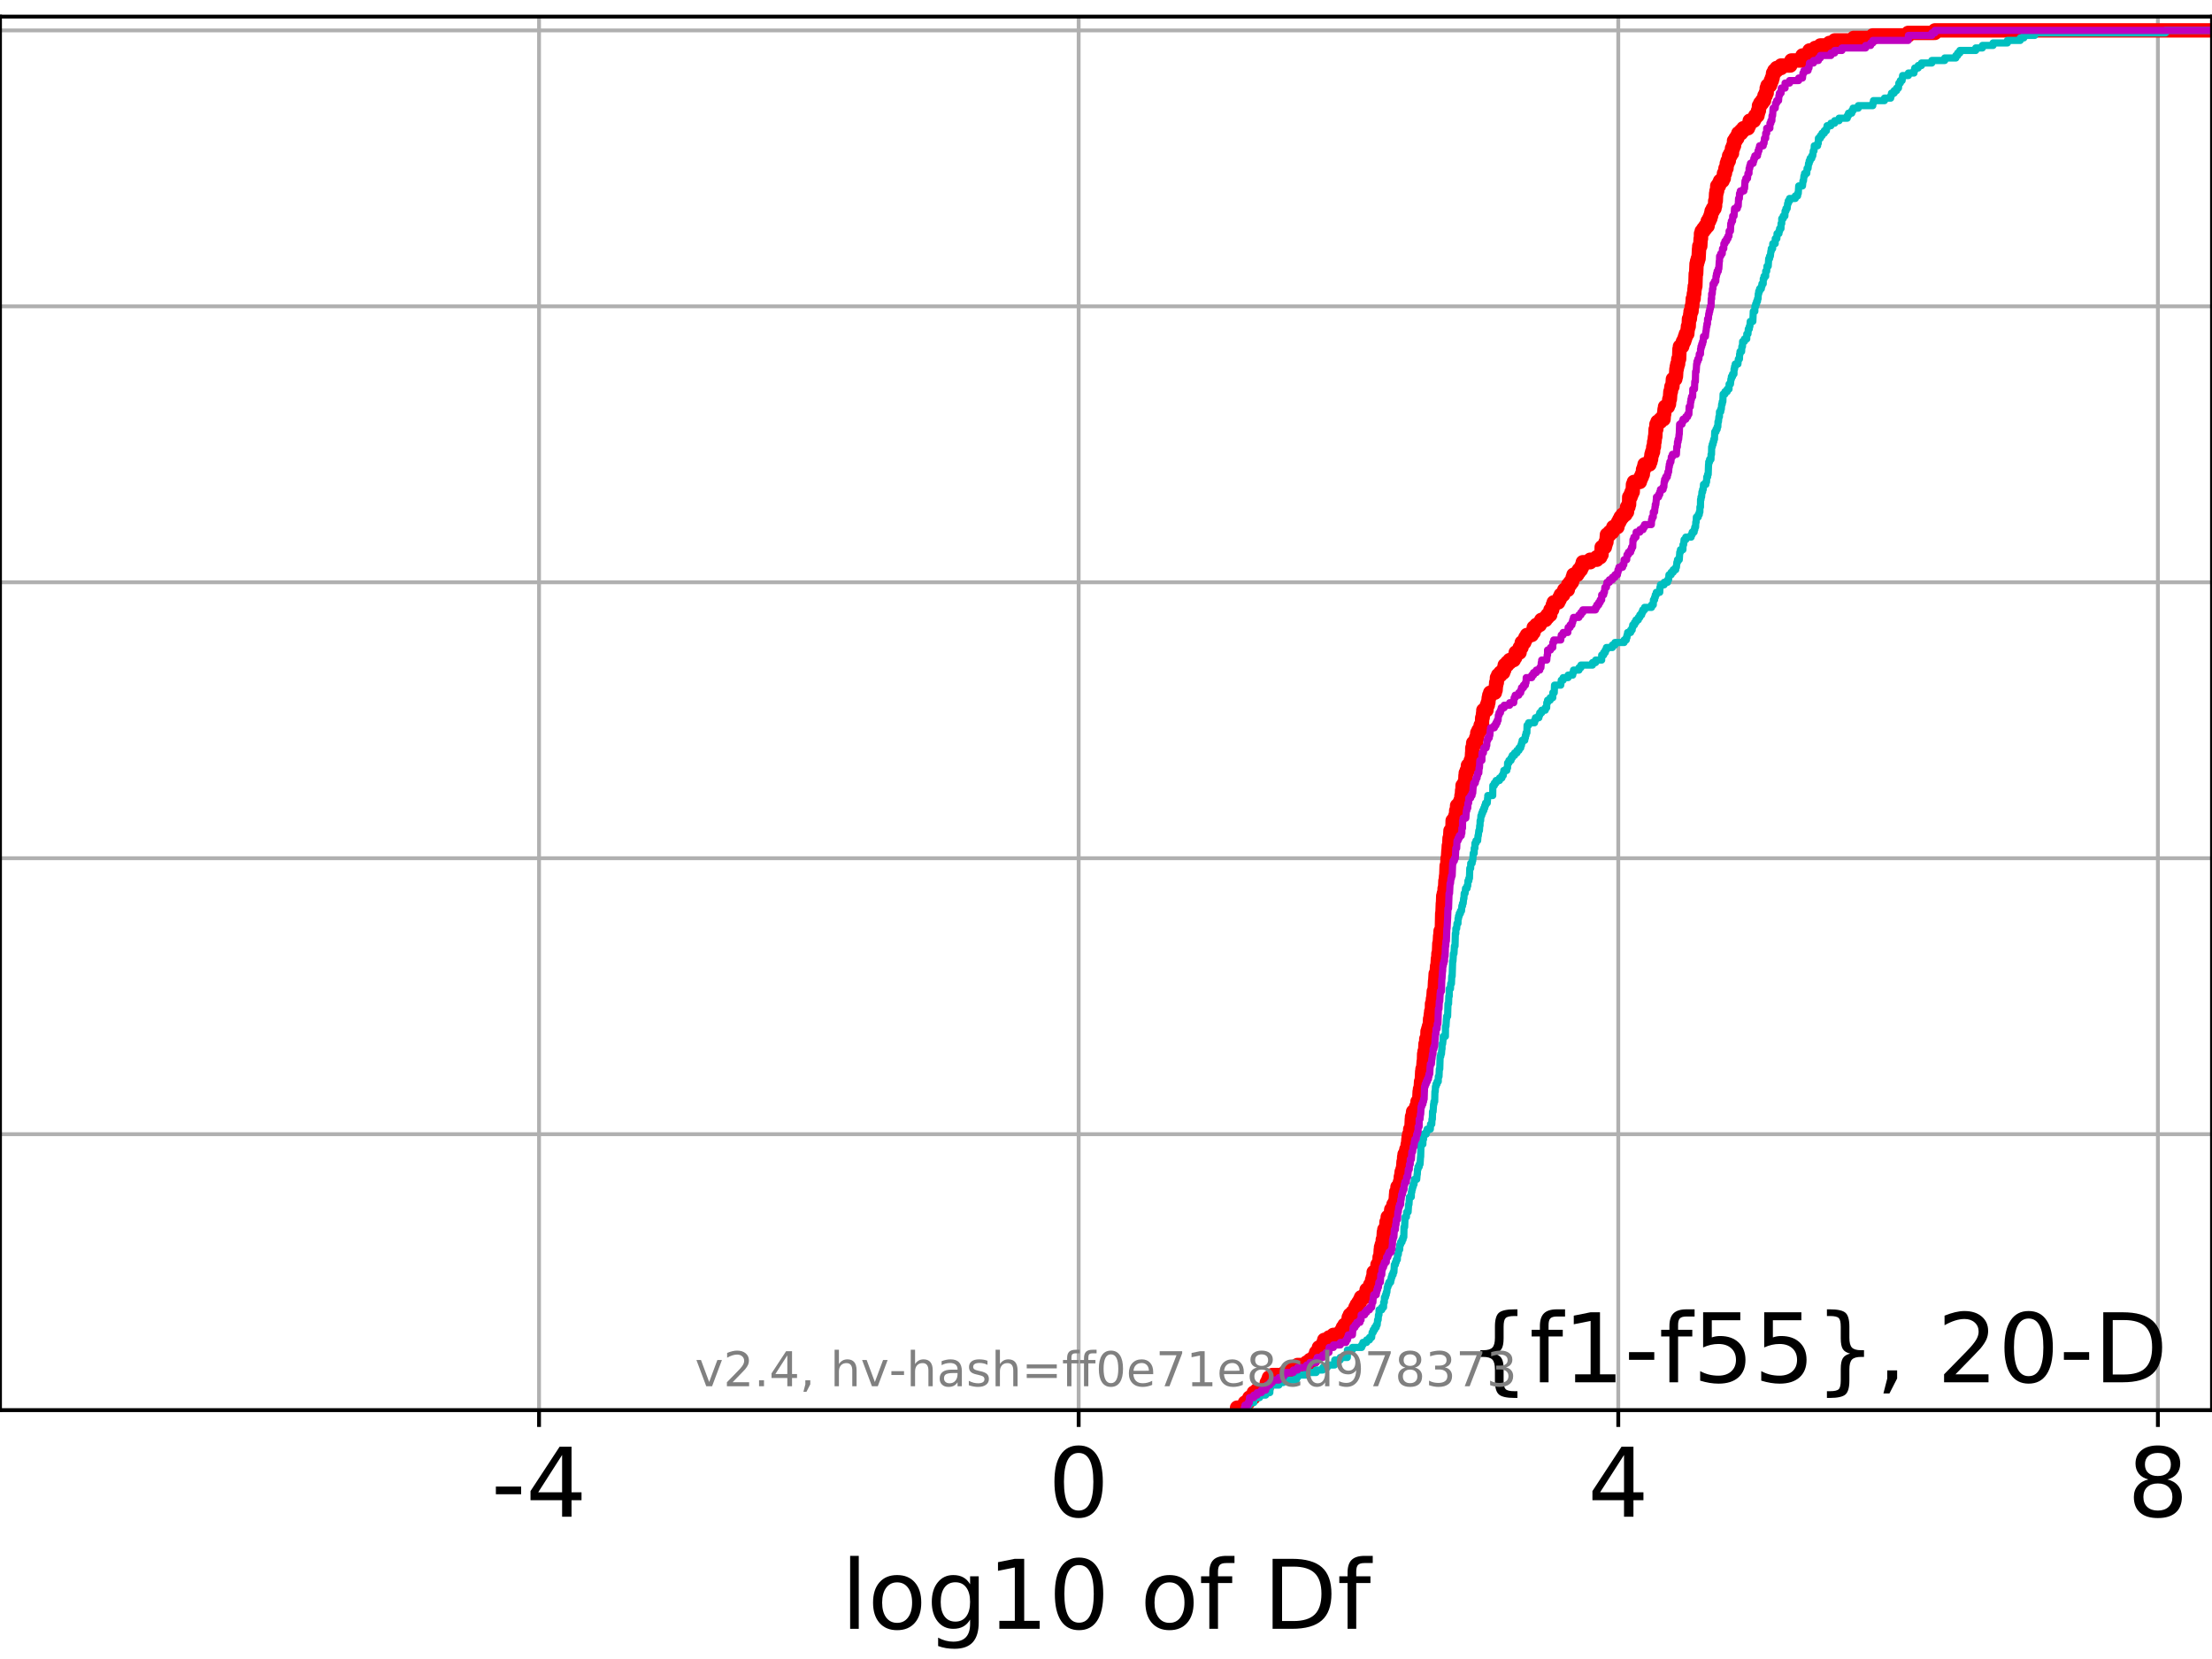 <?xml version="1.0" encoding="utf-8" standalone="no"?>
<!DOCTYPE svg PUBLIC "-//W3C//DTD SVG 1.1//EN"
  "http://www.w3.org/Graphics/SVG/1.1/DTD/svg11.dtd">
<!-- Created with matplotlib (https://matplotlib.org/) -->
<svg height="345.6pt" version="1.1" viewBox="0 0 460.8 345.6" width="460.8pt" xmlns="http://www.w3.org/2000/svg" xmlns:xlink="http://www.w3.org/1999/xlink">
 <defs>
  <style type="text/css">
*{stroke-linecap:butt;stroke-linejoin:round;}
  </style>
 </defs>
 <g id="figure_1">
  <g id="patch_1">
   <path d="M 0 345.6 
L 460.8 345.6 
L 460.8 0 
L 0 0 
z
" style="fill:#ffffff;"/>
  </g>
  <g id="axes_1">
   <g id="patch_2">
    <path d="M 0 293.76 
L 460.8 293.76 
L 460.8 3.456 
L 0 3.456 
z
" style="fill:#ffffff;"/>
   </g>
   <g id="matplotlib.axis_1">
    <g id="xtick_1">
     <g id="line2d_1">
      <path clip-path="url(#p292b2be3ea)" d="M 112.291 293.76 
L 112.291 3.456 
" style="fill:none;stroke:#b0b0b0;stroke-linecap:square;stroke-width:0.8;"/>
     </g>
     <g id="line2d_2">
      <defs>
       <path d="M 0 0 
L 0 3.5 
" id="mb911f62752" style="stroke:#000000;stroke-width:0.8;"/>
      </defs>
      <g>
       <use style="stroke:#000000;stroke-width:0.8;" x="112.291" xlink:href="#mb911f62752" y="293.76"/>
      </g>
     </g>
     <g id="text_1">
      <!-- -4 -->
      <defs>
       <path d="M 4.891 31.391 
L 31.203 31.391 
L 31.203 23.391 
L 4.891 23.391 
z
" id="DejaVuSans-45"/>
       <path d="M 37.797 64.312 
L 12.891 25.391 
L 37.797 25.391 
z
M 35.203 72.906 
L 47.609 72.906 
L 47.609 25.391 
L 58.016 25.391 
L 58.016 17.188 
L 47.609 17.188 
L 47.609 0 
L 37.797 0 
L 37.797 17.188 
L 4.891 17.188 
L 4.891 26.703 
z
" id="DejaVuSans-52"/>
      </defs>
      <g transform="translate(102.321 315.957)scale(0.2 -0.2)">
       <use xlink:href="#DejaVuSans-45"/>
       <use x="36.084" xlink:href="#DejaVuSans-52"/>
      </g>
     </g>
    </g>
    <g id="xtick_2">
     <g id="line2d_3">
      <path clip-path="url(#p292b2be3ea)" d="M 224.704 293.76 
L 224.704 3.456 
" style="fill:none;stroke:#b0b0b0;stroke-linecap:square;stroke-width:0.8;"/>
     </g>
     <g id="line2d_4">
      <g>
       <use style="stroke:#000000;stroke-width:0.8;" x="224.704" xlink:href="#mb911f62752" y="293.76"/>
      </g>
     </g>
     <g id="text_2">
      <!-- 0 -->
      <defs>
       <path d="M 31.781 66.406 
Q 24.172 66.406 20.328 58.906 
Q 16.5 51.422 16.5 36.375 
Q 16.5 21.391 20.328 13.891 
Q 24.172 6.391 31.781 6.391 
Q 39.453 6.391 43.281 13.891 
Q 47.125 21.391 47.125 36.375 
Q 47.125 51.422 43.281 58.906 
Q 39.453 66.406 31.781 66.406 
z
M 31.781 74.219 
Q 44.047 74.219 50.516 64.516 
Q 56.984 54.828 56.984 36.375 
Q 56.984 17.969 50.516 8.266 
Q 44.047 -1.422 31.781 -1.422 
Q 19.531 -1.422 13.062 8.266 
Q 6.594 17.969 6.594 36.375 
Q 6.594 54.828 13.062 64.516 
Q 19.531 74.219 31.781 74.219 
z
" id="DejaVuSans-48"/>
      </defs>
      <g transform="translate(218.341 315.957)scale(0.2 -0.2)">
       <use xlink:href="#DejaVuSans-48"/>
      </g>
     </g>
    </g>
    <g id="xtick_3">
     <g id="line2d_5">
      <path clip-path="url(#p292b2be3ea)" d="M 337.116 293.76 
L 337.116 3.456 
" style="fill:none;stroke:#b0b0b0;stroke-linecap:square;stroke-width:0.8;"/>
     </g>
     <g id="line2d_6">
      <g>
       <use style="stroke:#000000;stroke-width:0.8;" x="337.116" xlink:href="#mb911f62752" y="293.76"/>
      </g>
     </g>
     <g id="text_3">
      <!-- 4 -->
      <g transform="translate(330.754 315.957)scale(0.2 -0.2)">
       <use xlink:href="#DejaVuSans-52"/>
      </g>
     </g>
    </g>
    <g id="xtick_4">
     <g id="line2d_7">
      <path clip-path="url(#p292b2be3ea)" d="M 449.528 293.76 
L 449.528 3.456 
" style="fill:none;stroke:#b0b0b0;stroke-linecap:square;stroke-width:0.8;"/>
     </g>
     <g id="line2d_8">
      <g>
       <use style="stroke:#000000;stroke-width:0.8;" x="449.528" xlink:href="#mb911f62752" y="293.76"/>
      </g>
     </g>
     <g id="text_4">
      <!-- 8 -->
      <defs>
       <path d="M 31.781 34.625 
Q 24.75 34.625 20.719 30.859 
Q 16.703 27.094 16.703 20.516 
Q 16.703 13.922 20.719 10.156 
Q 24.75 6.391 31.781 6.391 
Q 38.812 6.391 42.859 10.172 
Q 46.922 13.969 46.922 20.516 
Q 46.922 27.094 42.891 30.859 
Q 38.875 34.625 31.781 34.625 
z
M 21.922 38.812 
Q 15.578 40.375 12.031 44.719 
Q 8.5 49.078 8.5 55.328 
Q 8.5 64.062 14.719 69.141 
Q 20.953 74.219 31.781 74.219 
Q 42.672 74.219 48.875 69.141 
Q 55.078 64.062 55.078 55.328 
Q 55.078 49.078 51.531 44.719 
Q 48 40.375 41.703 38.812 
Q 48.828 37.156 52.797 32.312 
Q 56.781 27.484 56.781 20.516 
Q 56.781 9.906 50.312 4.234 
Q 43.844 -1.422 31.781 -1.422 
Q 19.734 -1.422 13.25 4.234 
Q 6.781 9.906 6.781 20.516 
Q 6.781 27.484 10.781 32.312 
Q 14.797 37.156 21.922 38.812 
z
M 18.312 54.391 
Q 18.312 48.734 21.844 45.562 
Q 25.391 42.391 31.781 42.391 
Q 38.141 42.391 41.719 45.562 
Q 45.312 48.734 45.312 54.391 
Q 45.312 60.062 41.719 63.234 
Q 38.141 66.406 31.781 66.406 
Q 25.391 66.406 21.844 63.234 
Q 18.312 60.062 18.312 54.391 
z
" id="DejaVuSans-56"/>
      </defs>
      <g transform="translate(443.166 315.957)scale(0.2 -0.2)">
       <use xlink:href="#DejaVuSans-56"/>
      </g>
     </g>
    </g>
    <g id="text_5">
     <!-- log10 of Df -->
     <defs>
      <path d="M 9.422 75.984 
L 18.406 75.984 
L 18.406 0 
L 9.422 0 
z
" id="DejaVuSans-108"/>
      <path d="M 30.609 48.391 
Q 23.391 48.391 19.188 42.75 
Q 14.984 37.109 14.984 27.297 
Q 14.984 17.484 19.156 11.844 
Q 23.344 6.203 30.609 6.203 
Q 37.797 6.203 41.984 11.859 
Q 46.188 17.531 46.188 27.297 
Q 46.188 37.016 41.984 42.703 
Q 37.797 48.391 30.609 48.391 
z
M 30.609 56 
Q 42.328 56 49.016 48.375 
Q 55.719 40.766 55.719 27.297 
Q 55.719 13.875 49.016 6.219 
Q 42.328 -1.422 30.609 -1.422 
Q 18.844 -1.422 12.172 6.219 
Q 5.516 13.875 5.516 27.297 
Q 5.516 40.766 12.172 48.375 
Q 18.844 56 30.609 56 
z
" id="DejaVuSans-111"/>
      <path d="M 45.406 27.984 
Q 45.406 37.75 41.375 43.109 
Q 37.359 48.484 30.078 48.484 
Q 22.859 48.484 18.828 43.109 
Q 14.797 37.75 14.797 27.984 
Q 14.797 18.266 18.828 12.891 
Q 22.859 7.516 30.078 7.516 
Q 37.359 7.516 41.375 12.891 
Q 45.406 18.266 45.406 27.984 
z
M 54.391 6.781 
Q 54.391 -7.172 48.188 -13.984 
Q 42 -20.797 29.203 -20.797 
Q 24.469 -20.797 20.266 -20.094 
Q 16.062 -19.391 12.109 -17.922 
L 12.109 -9.188 
Q 16.062 -11.328 19.922 -12.344 
Q 23.781 -13.375 27.781 -13.375 
Q 36.625 -13.375 41.016 -8.766 
Q 45.406 -4.156 45.406 5.172 
L 45.406 9.625 
Q 42.625 4.781 38.281 2.391 
Q 33.938 0 27.875 0 
Q 17.828 0 11.672 7.656 
Q 5.516 15.328 5.516 27.984 
Q 5.516 40.672 11.672 48.328 
Q 17.828 56 27.875 56 
Q 33.938 56 38.281 53.609 
Q 42.625 51.219 45.406 46.391 
L 45.406 54.688 
L 54.391 54.688 
z
" id="DejaVuSans-103"/>
      <path d="M 12.406 8.297 
L 28.516 8.297 
L 28.516 63.922 
L 10.984 60.406 
L 10.984 69.391 
L 28.422 72.906 
L 38.281 72.906 
L 38.281 8.297 
L 54.391 8.297 
L 54.391 0 
L 12.406 0 
z
" id="DejaVuSans-49"/>
      <path id="DejaVuSans-32"/>
      <path d="M 37.109 75.984 
L 37.109 68.5 
L 28.516 68.5 
Q 23.688 68.5 21.797 66.547 
Q 19.922 64.594 19.922 59.516 
L 19.922 54.688 
L 34.719 54.688 
L 34.719 47.703 
L 19.922 47.703 
L 19.922 0 
L 10.891 0 
L 10.891 47.703 
L 2.297 47.703 
L 2.297 54.688 
L 10.891 54.688 
L 10.891 58.5 
Q 10.891 67.625 15.141 71.797 
Q 19.391 75.984 28.609 75.984 
z
" id="DejaVuSans-102"/>
      <path d="M 19.672 64.797 
L 19.672 8.109 
L 31.594 8.109 
Q 46.688 8.109 53.688 14.938 
Q 60.688 21.781 60.688 36.531 
Q 60.688 51.172 53.688 57.984 
Q 46.688 64.797 31.594 64.797 
z
M 9.812 72.906 
L 30.078 72.906 
Q 51.266 72.906 61.172 64.094 
Q 71.094 55.281 71.094 36.531 
Q 71.094 17.672 61.125 8.828 
Q 51.172 0 30.078 0 
L 9.812 0 
z
" id="DejaVuSans-68"/>
     </defs>
     <g transform="translate(175.214 339.313)scale(0.2 -0.2)">
      <use xlink:href="#DejaVuSans-108"/>
      <use x="27.783" xlink:href="#DejaVuSans-111"/>
      <use x="88.965" xlink:href="#DejaVuSans-103"/>
      <use x="152.441" xlink:href="#DejaVuSans-49"/>
      <use x="216.064" xlink:href="#DejaVuSans-48"/>
      <use x="279.688" xlink:href="#DejaVuSans-32"/>
      <use x="311.475" xlink:href="#DejaVuSans-111"/>
      <use x="372.656" xlink:href="#DejaVuSans-102"/>
      <use x="407.861" xlink:href="#DejaVuSans-32"/>
      <use x="439.648" xlink:href="#DejaVuSans-68"/>
      <use x="516.65" xlink:href="#DejaVuSans-102"/>
     </g>
    </g>
   </g>
   <g id="matplotlib.axis_2">
    <g id="ytick_1">
     <g id="line2d_9">
      <path clip-path="url(#p292b2be3ea)" d="M 0 293.76 
L 460.8 293.76 
" style="fill:none;stroke:#b0b0b0;stroke-linecap:square;stroke-width:0.8;"/>
     </g>
     <g id="line2d_10">
      <defs>
       <path d="M 0 0 
L -3.5 0 
" id="m2f5f61fc09" style="stroke:#000000;stroke-width:0.8;"/>
      </defs>
      <g>
       <use style="stroke:#000000;stroke-width:0.8;" x="0" xlink:href="#m2f5f61fc09" y="293.76"/>
      </g>
     </g>
    </g>
    <g id="ytick_2">
     <g id="line2d_11">
      <path clip-path="url(#p292b2be3ea)" d="M 0 236.274 
L 460.8 236.274 
" style="fill:none;stroke:#b0b0b0;stroke-linecap:square;stroke-width:0.8;"/>
     </g>
     <g id="line2d_12">
      <g>
       <use style="stroke:#000000;stroke-width:0.8;" x="0" xlink:href="#m2f5f61fc09" y="236.274"/>
      </g>
     </g>
    </g>
    <g id="ytick_3">
     <g id="line2d_13">
      <path clip-path="url(#p292b2be3ea)" d="M 0 178.788 
L 460.8 178.788 
" style="fill:none;stroke:#b0b0b0;stroke-linecap:square;stroke-width:0.8;"/>
     </g>
     <g id="line2d_14">
      <g>
       <use style="stroke:#000000;stroke-width:0.8;" x="0" xlink:href="#m2f5f61fc09" y="178.788"/>
      </g>
     </g>
    </g>
    <g id="ytick_4">
     <g id="line2d_15">
      <path clip-path="url(#p292b2be3ea)" d="M 0 121.302 
L 460.8 121.302 
" style="fill:none;stroke:#b0b0b0;stroke-linecap:square;stroke-width:0.8;"/>
     </g>
     <g id="line2d_16">
      <g>
       <use style="stroke:#000000;stroke-width:0.8;" x="0" xlink:href="#m2f5f61fc09" y="121.302"/>
      </g>
     </g>
    </g>
    <g id="ytick_5">
     <g id="line2d_17">
      <path clip-path="url(#p292b2be3ea)" d="M 0 63.816 
L 460.8 63.816 
" style="fill:none;stroke:#b0b0b0;stroke-linecap:square;stroke-width:0.8;"/>
     </g>
     <g id="line2d_18">
      <g>
       <use style="stroke:#000000;stroke-width:0.8;" x="0" xlink:href="#m2f5f61fc09" y="63.816"/>
      </g>
     </g>
    </g>
    <g id="ytick_6">
     <g id="line2d_19">
      <path clip-path="url(#p292b2be3ea)" d="M 0 6.33 
L 460.8 6.33 
" style="fill:none;stroke:#b0b0b0;stroke-linecap:square;stroke-width:0.8;"/>
     </g>
     <g id="line2d_20">
      <g>
       <use style="stroke:#000000;stroke-width:0.8;" x="0" xlink:href="#m2f5f61fc09" y="6.33"/>
      </g>
     </g>
    </g>
   </g>
   <g id="line2d_21">
    <path clip-path="url(#p292b2be3ea)" d="M 257.706 293.76 
L 257.706 293.237 
L 259.214 293.237 
L 259.214 292.715 
L 259.344 292.715 
L 259.344 292.192 
L 259.979 292.192 
L 259.979 291.67 
L 260.282 291.67 
L 260.282 291.147 
L 261.093 291.147 
L 261.186 290.102 
L 261.851 290.102 
L 261.851 289.579 
L 263.664 289.579 
L 263.664 289.057 
L 263.891 289.057 
L 263.898 288.011 
L 264.159 288.011 
L 264.159 287.489 
L 264.35 287.489 
L 264.35 286.966 
L 265.048 286.966 
L 265.048 286.444 
L 267.663 286.444 
L 267.663 285.921 
L 269.112 285.921 
L 269.112 285.398 
L 269.417 285.398 
L 269.417 284.876 
L 270.303 284.876 
L 270.303 284.353 
L 272.187 284.353 
L 272.187 283.831 
L 272.89 283.831 
L 272.89 283.308 
L 273.638 283.308 
L 273.638 282.785 
L 273.987 282.785 
L 273.987 282.263 
L 274.162 282.263 
L 274.162 281.74 
L 274.642 281.74 
L 274.642 281.218 
L 274.756 281.218 
L 274.756 280.695 
L 275.551 280.695 
L 275.551 280.172 
L 275.702 280.172 
L 275.702 279.65 
L 275.862 279.65 
L 275.862 279.127 
L 276.874 279.127 
L 276.874 278.605 
L 277.767 278.605 
L 277.767 278.082 
L 279.118 278.082 
L 279.118 277.559 
L 279.51 277.559 
L 279.51 277.037 
L 279.756 277.037 
L 279.756 276.514 
L 280.093 276.514 
L 280.093 275.992 
L 280.693 275.992 
L 280.693 275.469 
L 280.867 275.469 
L 280.966 274.424 
L 281.209 274.424 
L 281.209 273.901 
L 281.732 273.901 
L 281.732 273.379 
L 282.267 273.379 
L 282.372 272.333 
L 282.636 272.333 
L 282.636 271.811 
L 282.993 271.811 
L 282.993 271.288 
L 283.304 271.288 
L 283.304 270.766 
L 283.535 270.766 
L 283.535 270.243 
L 284.278 270.243 
L 284.278 269.72 
L 284.593 269.72 
L 284.691 268.675 
L 285.296 268.675 
L 285.296 268.153 
L 285.436 268.153 
L 285.436 267.63 
L 285.734 267.63 
L 285.839 266.585 
L 285.996 266.585 
L 285.996 266.062 
L 286.119 266.062 
L 286.158 265.017 
L 286.825 265.017 
L 286.908 263.972 
L 286.955 263.972 
L 286.955 263.449 
L 287.239 263.449 
L 287.239 262.927 
L 287.372 262.927 
L 287.401 261.881 
L 287.551 261.881 
L 287.643 260.314 
L 287.697 260.314 
L 287.697 259.791 
L 287.849 259.791 
L 287.849 259.268 
L 288.03 259.268 
L 288.065 258.223 
L 288.202 258.223 
L 288.286 256.655 
L 288.388 256.655 
L 288.388 256.133 
L 288.786 256.133 
L 288.831 254.565 
L 289.028 254.565 
L 289.091 253.52 
L 289.612 253.52 
L 289.612 252.997 
L 289.735 252.997 
L 289.825 251.952 
L 290.211 251.952 
L 290.287 250.907 
L 290.575 250.907 
L 290.575 250.384 
L 290.728 250.384 
L 290.824 248.816 
L 290.861 248.816 
L 290.861 248.294 
L 291.08 248.294 
L 291.128 247.249 
L 291.504 247.249 
L 291.504 246.726 
L 291.644 246.726 
L 291.644 246.203 
L 291.78 246.203 
L 291.813 245.158 
L 291.891 245.158 
L 291.987 244.113 
L 292.164 244.113 
L 292.164 243.59 
L 292.277 243.59 
L 292.384 242.023 
L 292.479 242.023 
L 292.52 240.977 
L 292.602 240.977 
L 292.602 240.455 
L 292.855 240.455 
L 292.855 239.932 
L 292.979 239.932 
L 292.979 239.41 
L 293.175 239.41 
L 293.253 238.364 
L 293.337 238.364 
L 293.397 237.319 
L 293.451 237.319 
L 293.451 236.797 
L 293.562 236.797 
L 293.562 236.274 
L 293.78 236.274 
L 293.78 235.229 
L 294.017 235.229 
L 294.111 233.138 
L 294.152 233.138 
L 294.152 232.616 
L 294.271 232.616 
L 294.38 231.571 
L 294.907 231.571 
L 294.907 231.048 
L 295.03 231.048 
L 295.03 230.525 
L 295.268 230.525 
L 295.297 229.48 
L 295.639 229.48 
L 295.739 227.39 
L 295.814 227.39 
L 295.814 226.867 
L 295.951 226.867 
L 296.038 225.299 
L 296.175 225.299 
L 296.272 223.209 
L 296.337 223.209 
L 296.337 222.686 
L 296.472 222.686 
L 296.578 221.119 
L 296.639 221.119 
L 296.676 219.551 
L 296.758 219.551 
L 296.758 219.028 
L 296.894 219.028 
L 296.956 217.46 
L 297.114 217.46 
L 297.121 216.415 
L 297.338 216.415 
L 297.38 214.847 
L 297.535 214.847 
L 297.535 214.325 
L 297.679 214.325 
L 297.679 213.802 
L 297.837 213.802 
L 297.917 212.234 
L 297.993 212.234 
L 298.082 211.189 
L 298.146 211.189 
L 298.146 210.667 
L 298.295 210.667 
L 298.313 209.099 
L 298.437 209.099 
L 298.511 208.054 
L 298.582 208.054 
L 298.687 206.486 
L 298.852 206.486 
L 298.953 204.395 
L 298.985 204.395 
L 299.082 202.828 
L 299.275 202.828 
L 299.367 201.26 
L 299.454 201.26 
L 299.546 199.692 
L 299.63 199.692 
L 299.65 198.647 
L 299.762 198.647 
L 299.836 196.556 
L 299.93 196.556 
L 300.003 194.989 
L 300.053 194.989 
L 300.104 193.944 
L 300.359 193.944 
L 300.439 190.285 
L 300.493 190.285 
L 300.569 188.195 
L 300.605 188.195 
L 300.657 186.627 
L 300.778 186.627 
L 300.778 186.105 
L 300.918 186.105 
L 300.944 185.059 
L 301.042 185.059 
L 301.103 183.492 
L 301.168 183.492 
L 301.246 182.446 
L 301.286 182.446 
L 301.362 180.356 
L 301.486 180.356 
L 301.558 178.788 
L 301.637 178.788 
L 301.731 177.22 
L 301.757 177.22 
L 301.811 176.175 
L 301.9 176.175 
L 301.969 174.607 
L 302.082 174.607 
L 302.166 173.04 
L 302.56 173.04 
L 302.613 170.949 
L 302.979 170.949 
L 302.979 170.427 
L 303.185 170.427 
L 303.185 169.904 
L 303.318 169.904 
L 303.354 168.859 
L 303.518 168.859 
L 303.541 167.814 
L 303.992 167.814 
L 303.992 167.291 
L 304.228 167.291 
L 304.228 166.768 
L 304.406 166.768 
L 304.456 165.723 
L 304.537 165.723 
L 304.585 164.678 
L 304.664 164.678 
L 304.679 163.633 
L 305.008 163.633 
L 305.008 163.11 
L 305.228 163.11 
L 305.295 161.542 
L 305.35 161.542 
L 305.35 161.02 
L 305.557 161.02 
L 305.557 160.497 
L 305.758 160.497 
L 305.8 159.452 
L 306.365 159.452 
L 306.385 158.407 
L 306.581 158.407 
L 306.669 156.839 
L 306.701 156.839 
L 306.711 155.794 
L 306.838 155.794 
L 306.903 154.749 
L 307.473 154.749 
L 307.506 153.703 
L 307.699 153.703 
L 307.746 152.658 
L 307.995 152.658 
L 307.995 152.136 
L 308.355 152.136 
L 308.445 151.09 
L 308.706 151.09 
L 308.772 149.523 
L 308.859 149.523 
L 308.968 148.477 
L 309.009 148.477 
L 309.009 147.955 
L 309.655 147.955 
L 309.74 146.91 
L 309.931 146.91 
L 309.931 146.387 
L 310.049 146.387 
L 310.136 145.342 
L 310.244 145.342 
L 310.244 144.819 
L 310.436 144.819 
L 310.436 144.297 
L 311.402 144.297 
L 311.402 143.774 
L 311.557 143.774 
L 311.636 142.729 
L 311.679 142.729 
L 311.679 142.206 
L 311.814 142.206 
L 311.847 141.161 
L 312.082 141.161 
L 312.082 140.638 
L 312.567 140.638 
L 312.567 140.116 
L 313.139 140.116 
L 313.139 139.593 
L 313.348 139.593 
L 313.348 139.071 
L 313.468 139.071 
L 313.468 138.548 
L 313.971 138.548 
L 313.971 138.025 
L 314.487 138.025 
L 314.487 137.503 
L 315.336 137.503 
L 315.336 136.98 
L 315.643 136.98 
L 315.75 135.935 
L 316.552 135.935 
L 316.596 134.89 
L 316.955 134.89 
L 317.015 133.845 
L 317.533 133.845 
L 317.533 133.322 
L 317.766 133.322 
L 317.766 132.799 
L 318.086 132.799 
L 318.086 132.277 
L 319.091 132.277 
L 319.091 131.754 
L 319.462 131.754 
L 319.51 130.709 
L 320.04 130.709 
L 320.04 130.186 
L 320.757 130.186 
L 320.757 129.664 
L 321.078 129.664 
L 321.078 129.141 
L 321.959 129.141 
L 321.959 128.619 
L 322.387 128.619 
L 322.387 128.096 
L 322.938 128.096 
L 322.992 127.051 
L 323.335 127.051 
L 323.335 126.528 
L 323.481 126.528 
L 323.481 126.006 
L 323.672 126.006 
L 323.672 125.483 
L 324.612 125.483 
L 324.612 124.96 
L 324.88 124.96 
L 324.88 124.438 
L 325.132 124.438 
L 325.132 123.915 
L 325.636 123.915 
L 325.636 123.393 
L 325.872 123.393 
L 325.872 122.87 
L 326.604 122.87 
L 326.669 121.825 
L 327.08 121.825 
L 327.08 121.302 
L 327.462 121.302 
L 327.462 120.78 
L 327.623 120.78 
L 327.623 120.257 
L 327.79 120.257 
L 327.79 119.734 
L 328.563 119.734 
L 328.563 119.212 
L 328.914 119.212 
L 328.914 118.689 
L 329.337 118.689 
L 329.337 118.167 
L 329.581 118.167 
L 329.581 117.644 
L 329.729 117.644 
L 329.729 117.121 
L 331.266 117.121 
L 331.266 116.599 
L 332.648 116.599 
L 332.648 116.076 
L 333.351 116.076 
L 333.351 115.554 
L 333.627 115.554 
L 333.66 113.986 
L 334.321 113.986 
L 334.321 113.463 
L 334.463 113.463 
L 334.463 112.941 
L 334.647 112.941 
L 334.757 111.373 
L 335.316 111.373 
L 335.316 110.85 
L 335.886 110.85 
L 335.886 110.328 
L 336.077 110.328 
L 336.077 109.805 
L 336.936 109.805 
L 336.936 109.282 
L 337.064 109.282 
L 337.064 108.76 
L 337.338 108.76 
L 337.338 108.237 
L 337.613 108.237 
L 337.613 107.715 
L 338.02 107.715 
L 338.02 107.192 
L 338.6 107.192 
L 338.6 106.669 
L 338.935 106.669 
L 338.947 105.624 
L 339.224 105.624 
L 339.224 105.102 
L 339.367 105.102 
L 339.397 103.534 
L 339.689 103.534 
L 339.689 103.011 
L 339.887 103.011 
L 339.887 102.489 
L 340.126 102.489 
L 340.179 100.921 
L 340.371 100.921 
L 340.371 100.398 
L 341.606 100.398 
L 341.606 99.876 
L 341.787 99.876 
L 341.787 99.353 
L 342.028 99.353 
L 342.028 98.83 
L 342.229 98.83 
L 342.281 97.785 
L 342.469 97.785 
L 342.469 97.263 
L 342.594 97.263 
L 342.594 96.74 
L 343.618 96.74 
L 343.618 96.217 
L 343.813 96.217 
L 343.813 95.695 
L 343.947 95.695 
L 344.031 94.65 
L 344.175 94.65 
L 344.175 94.127 
L 344.359 94.127 
L 344.411 93.082 
L 344.542 93.082 
L 344.589 92.037 
L 344.667 92.037 
L 344.759 90.991 
L 344.827 90.991 
L 344.896 89.424 
L 345.04 89.424 
L 345.07 88.378 
L 345.29 88.378 
L 345.29 87.856 
L 345.902 87.856 
L 345.902 87.333 
L 346.544 87.333 
L 346.611 86.288 
L 346.673 86.288 
L 346.764 85.243 
L 346.866 85.243 
L 346.866 84.72 
L 347.454 84.72 
L 347.454 84.198 
L 347.676 84.198 
L 347.745 83.152 
L 347.865 83.152 
L 347.972 81.585 
L 348.077 81.585 
L 348.186 80.539 
L 348.394 80.539 
L 348.499 78.972 
L 348.995 78.972 
L 348.995 78.449 
L 349.127 78.449 
L 349.225 76.881 
L 349.304 76.881 
L 349.304 76.359 
L 349.417 76.359 
L 349.417 75.836 
L 349.577 75.836 
L 349.624 74.791 
L 349.789 74.791 
L 349.866 72.7 
L 349.963 72.7 
L 349.963 72.178 
L 350.431 72.178 
L 350.431 71.655 
L 350.591 71.655 
L 350.591 71.133 
L 350.851 71.133 
L 350.851 70.61 
L 351.023 70.61 
L 351.023 70.087 
L 351.198 70.087 
L 351.198 69.565 
L 351.492 69.565 
L 351.572 68.52 
L 351.626 68.52 
L 351.626 67.997 
L 351.788 67.997 
L 351.844 66.429 
L 352.026 66.429 
L 352.115 65.384 
L 352.176 65.384 
L 352.176 64.861 
L 352.374 64.861 
L 352.437 63.816 
L 352.51 63.816 
L 352.611 62.771 
L 352.634 62.771 
L 352.634 62.248 
L 352.808 62.248 
L 352.855 61.203 
L 352.934 61.203 
L 353.002 60.158 
L 353.053 60.158 
L 353.053 59.635 
L 353.171 59.635 
L 353.254 57.022 
L 353.342 57.022 
L 353.425 54.932 
L 353.535 54.932 
L 353.535 54.409 
L 353.684 54.409 
L 353.684 53.887 
L 353.841 53.887 
L 353.947 51.796 
L 353.991 51.796 
L 353.991 51.274 
L 354.196 51.274 
L 354.275 49.706 
L 354.347 49.706 
L 354.351 48.661 
L 354.507 48.661 
L 354.507 48.138 
L 354.878 48.138 
L 354.878 47.616 
L 355.268 47.616 
L 355.268 47.093 
L 355.72 47.093 
L 355.757 46.048 
L 356.057 46.048 
L 356.057 45.525 
L 356.289 45.525 
L 356.289 45.003 
L 356.446 45.003 
L 356.446 44.48 
L 356.562 44.48 
L 356.562 43.957 
L 356.83 43.957 
L 356.83 43.435 
L 357.157 43.435 
L 357.157 42.912 
L 357.284 42.912 
L 357.308 41.867 
L 357.429 41.867 
L 357.497 40.299 
L 357.572 40.299 
L 357.572 39.777 
L 357.712 39.777 
L 357.735 38.731 
L 358.082 38.731 
L 358.082 38.209 
L 358.322 38.209 
L 358.322 37.686 
L 358.83 37.686 
L 358.83 37.164 
L 359.089 37.164 
L 359.135 36.118 
L 359.338 36.118 
L 359.445 35.073 
L 359.659 35.073 
L 359.725 34.028 
L 359.894 34.028 
L 359.894 33.505 
L 360.142 33.505 
L 360.206 32.46 
L 360.484 32.46 
L 360.484 31.938 
L 360.802 31.938 
L 360.809 30.892 
L 361.027 30.892 
L 361.027 30.37 
L 361.23 30.37 
L 361.231 29.325 
L 361.56 29.325 
L 361.56 28.802 
L 361.908 28.802 
L 361.908 28.279 
L 362.13 28.279 
L 362.13 27.757 
L 362.698 27.757 
L 362.698 27.234 
L 363.169 27.234 
L 363.169 26.712 
L 364.133 26.712 
L 364.133 26.189 
L 364.372 26.189 
L 364.372 25.666 
L 364.501 25.666 
L 364.501 25.144 
L 365.364 25.144 
L 365.364 24.621 
L 365.648 24.621 
L 365.648 24.099 
L 366.114 24.099 
L 366.114 23.576 
L 366.232 23.576 
L 366.232 23.053 
L 366.412 23.053 
L 366.43 22.008 
L 366.693 22.008 
L 366.693 21.486 
L 367.087 21.486 
L 367.087 20.963 
L 367.482 20.963 
L 367.572 19.918 
L 367.822 19.918 
L 367.822 19.395 
L 368.03 19.395 
L 368.04 18.35 
L 368.211 18.35 
L 368.211 17.827 
L 368.715 17.827 
L 368.715 17.305 
L 368.905 17.305 
L 368.905 16.782 
L 369.112 16.782 
L 369.112 16.26 
L 369.262 16.26 
L 369.367 15.214 
L 369.631 15.214 
L 369.631 14.692 
L 370.108 14.692 
L 370.108 14.169 
L 371.025 14.169 
L 371.025 13.647 
L 372.951 13.647 
L 372.951 13.124 
L 373.182 13.124 
L 373.182 12.601 
L 375.452 12.601 
L 375.488 11.556 
L 376.648 11.556 
L 376.648 11.034 
L 376.944 11.034 
L 376.944 10.511 
L 378.137 10.511 
L 378.137 9.988 
L 379.214 9.988 
L 379.214 9.466 
L 381.1 9.466 
L 381.1 8.943 
L 382.194 8.943 
L 382.194 8.421 
L 386.153 8.421 
L 386.153 7.898 
L 390.151 7.898 
L 390.151 7.375 
L 397.512 7.375 
L 397.512 6.853 
L 403.072 6.853 
L 403.072 6.33 
L 403.072 6.33 
L 460.8 6.33 
L 460.8 6.33 
" style="fill:none;stroke:#ff0000;stroke-linecap:square;stroke-width:3;"/>
   </g>
   <g id="line2d_22">
    <path clip-path="url(#p292b2be3ea)" d="M 259.344 293.76 
L 259.344 293.237 
L 259.979 293.237 
L 259.979 292.715 
L 260.255 292.715 
L 260.255 292.192 
L 261.186 292.192 
L 261.225 291.147 
L 262.401 291.147 
L 262.401 290.624 
L 263.664 290.624 
L 263.664 290.102 
L 264.528 290.102 
L 264.587 288.534 
L 266.419 288.534 
L 266.419 288.011 
L 267.29 288.011 
L 267.29 287.489 
L 270.033 287.489 
L 270.033 286.966 
L 270.303 286.966 
L 270.303 286.444 
L 272.187 286.444 
L 272.187 285.921 
L 274.162 285.921 
L 274.162 285.398 
L 275.551 285.398 
L 275.551 284.876 
L 276.5 284.876 
L 276.5 284.353 
L 278.015 284.353 
L 278.053 283.308 
L 279.191 283.308 
L 279.191 282.785 
L 280.671 282.785 
L 280.7 281.218 
L 281.732 281.218 
L 281.732 280.695 
L 283.653 280.695 
L 283.653 280.172 
L 283.917 280.172 
L 283.917 279.65 
L 284.691 279.65 
L 284.691 279.127 
L 285.296 279.127 
L 285.296 278.605 
L 285.734 278.605 
L 285.839 277.559 
L 286.068 277.559 
L 286.068 277.037 
L 286.367 277.037 
L 286.367 276.514 
L 286.699 276.514 
L 286.699 275.992 
L 286.894 275.992 
L 286.981 274.946 
L 287.097 274.946 
L 287.165 273.901 
L 287.264 273.901 
L 287.291 272.856 
L 287.849 272.856 
L 287.849 272.333 
L 288.216 272.333 
L 288.241 271.288 
L 288.38 271.288 
L 288.406 270.243 
L 288.618 270.243 
L 288.618 269.72 
L 288.786 269.72 
L 288.786 269.198 
L 288.909 269.198 
L 288.992 268.153 
L 289.119 268.153 
L 289.119 267.63 
L 289.339 267.63 
L 289.339 267.107 
L 289.701 267.107 
L 289.701 266.585 
L 289.817 266.585 
L 289.817 266.062 
L 289.977 266.062 
L 289.977 265.54 
L 290.211 265.54 
L 290.211 265.017 
L 290.376 265.017 
L 290.47 263.449 
L 290.684 263.449 
L 290.684 262.927 
L 290.861 262.927 
L 290.861 262.404 
L 291.089 262.404 
L 291.121 261.359 
L 291.29 261.359 
L 291.397 260.314 
L 291.579 260.314 
L 291.615 259.268 
L 291.78 259.268 
L 291.78 258.746 
L 292.063 258.746 
L 292.063 258.223 
L 292.277 258.223 
L 292.277 257.701 
L 292.437 257.701 
L 292.479 255.61 
L 292.612 255.61 
L 292.699 253.52 
L 292.979 253.52 
L 293.038 252.475 
L 293.337 252.475 
L 293.433 250.907 
L 293.515 250.907 
L 293.613 249.339 
L 294 249.339 
L 294.017 248.294 
L 294.111 248.294 
L 294.111 247.771 
L 294.228 247.771 
L 294.228 247.249 
L 294.38 247.249 
L 294.38 246.726 
L 294.565 246.726 
L 294.63 245.681 
L 295.125 245.681 
L 295.211 244.636 
L 295.25 244.636 
L 295.297 243.59 
L 295.394 243.59 
L 295.394 243.068 
L 295.639 243.068 
L 295.639 242.545 
L 295.814 242.545 
L 295.924 240.977 
L 295.951 240.977 
L 296.014 238.364 
L 296.409 238.364 
L 296.431 237.319 
L 296.552 237.319 
L 296.555 236.274 
L 297.103 236.274 
L 297.103 235.751 
L 297.293 235.751 
L 297.293 235.229 
L 297.966 235.229 
L 298.002 234.184 
L 298.262 234.184 
L 298.309 233.138 
L 298.387 233.138 
L 298.419 231.571 
L 298.538 231.571 
L 298.641 230.003 
L 298.715 230.003 
L 298.715 229.48 
L 298.871 229.48 
L 298.921 227.39 
L 298.985 227.39 
L 299.027 226.345 
L 299.143 226.345 
L 299.143 225.822 
L 299.367 225.822 
L 299.367 225.299 
L 299.616 225.299 
L 299.626 224.254 
L 299.771 224.254 
L 299.836 222.686 
L 299.928 222.686 
L 300.003 220.073 
L 300.14 220.073 
L 300.14 219.551 
L 300.279 219.551 
L 300.355 218.506 
L 300.397 218.506 
L 300.407 217.46 
L 300.528 217.46 
L 300.629 216.415 
L 300.643 216.415 
L 300.643 215.893 
L 301.101 215.893 
L 301.122 213.802 
L 301.228 213.802 
L 301.322 212.234 
L 301.362 212.234 
L 301.362 211.712 
L 301.565 211.712 
L 301.637 209.099 
L 301.765 209.099 
L 301.811 207.531 
L 301.902 207.531 
L 301.908 205.963 
L 302.162 205.963 
L 302.198 204.918 
L 302.361 204.918 
L 302.42 203.35 
L 302.511 203.35 
L 302.613 200.215 
L 302.679 200.215 
L 302.773 198.647 
L 302.89 198.647 
L 302.979 197.079 
L 303.11 197.079 
L 303.176 194.466 
L 303.273 194.466 
L 303.283 193.421 
L 303.45 193.421 
L 303.518 192.376 
L 303.72 192.376 
L 303.742 191.331 
L 303.841 191.331 
L 303.841 190.808 
L 303.992 190.808 
L 303.992 190.285 
L 304.232 190.285 
L 304.232 189.763 
L 304.459 189.763 
L 304.53 188.718 
L 304.668 188.718 
L 304.668 188.195 
L 304.807 188.195 
L 304.903 187.15 
L 304.965 187.15 
L 305.017 186.105 
L 305.201 186.105 
L 305.297 185.059 
L 305.608 185.059 
L 305.608 184.537 
L 305.752 184.537 
L 305.8 183.492 
L 305.985 183.492 
L 305.985 182.969 
L 306.113 182.969 
L 306.183 180.879 
L 306.365 180.879 
L 306.378 179.833 
L 306.67 179.833 
L 306.67 179.311 
L 306.793 179.311 
L 306.903 177.743 
L 307.099 177.743 
L 307.107 176.698 
L 307.245 176.698 
L 307.257 175.653 
L 307.473 175.653 
L 307.473 175.13 
L 307.816 175.13 
L 307.899 174.085 
L 307.958 174.085 
L 308.066 173.04 
L 308.19 173.04 
L 308.25 171.994 
L 308.312 171.994 
L 308.337 170.949 
L 308.441 170.949 
L 308.508 169.904 
L 308.67 169.904 
L 308.67 169.381 
L 308.867 169.381 
L 308.867 168.859 
L 309.104 168.859 
L 309.104 168.336 
L 309.295 168.336 
L 309.295 167.814 
L 309.468 167.814 
L 309.468 167.291 
L 309.815 167.291 
L 309.898 166.246 
L 309.936 166.246 
L 309.936 165.723 
L 310.957 165.723 
L 310.987 163.633 
L 311.304 163.633 
L 311.304 163.11 
L 311.662 163.11 
L 311.662 162.588 
L 312.375 162.588 
L 312.375 162.065 
L 312.872 162.065 
L 312.872 161.542 
L 313.158 161.542 
L 313.158 161.02 
L 313.275 161.02 
L 313.275 160.497 
L 313.892 160.497 
L 313.892 159.975 
L 314.046 159.975 
L 314.06 158.929 
L 314.341 158.929 
L 314.341 158.407 
L 314.773 158.407 
L 314.773 157.884 
L 315.032 157.884 
L 315.032 157.362 
L 315.516 157.362 
L 315.516 156.839 
L 316.016 156.839 
L 316.016 156.316 
L 316.435 156.316 
L 316.435 155.794 
L 316.789 155.794 
L 316.789 155.271 
L 316.955 155.271 
L 316.955 154.749 
L 317.094 154.749 
L 317.094 154.226 
L 317.631 154.226 
L 317.631 153.703 
L 317.766 153.703 
L 317.766 153.181 
L 317.903 153.181 
L 317.903 152.658 
L 318.074 152.658 
L 318.118 151.09 
L 318.434 151.09 
L 318.434 150.568 
L 319.668 150.568 
L 319.668 150.045 
L 319.864 150.045 
L 319.864 149.523 
L 320.571 149.523 
L 320.571 149 
L 320.757 149 
L 320.757 148.477 
L 321.165 148.477 
L 321.165 147.955 
L 321.905 147.955 
L 321.905 147.432 
L 322.198 147.432 
L 322.221 146.387 
L 322.387 146.387 
L 322.387 145.864 
L 322.929 145.864 
L 322.929 145.342 
L 323.471 145.342 
L 323.481 144.297 
L 323.775 144.297 
L 323.839 142.729 
L 325.132 142.729 
L 325.242 141.684 
L 325.636 141.684 
L 325.636 141.161 
L 326.669 141.161 
L 326.669 140.638 
L 327.623 140.638 
L 327.623 140.116 
L 327.79 140.116 
L 327.79 139.593 
L 328.933 139.593 
L 328.933 139.071 
L 329.337 139.071 
L 329.337 138.548 
L 331.745 138.548 
L 331.745 138.025 
L 332.404 138.025 
L 332.404 137.503 
L 333.654 137.503 
L 333.66 136.458 
L 334.074 136.458 
L 334.074 135.935 
L 334.409 135.935 
L 334.409 135.412 
L 334.647 135.412 
L 334.647 134.89 
L 335.886 134.89 
L 335.886 134.367 
L 336.425 134.367 
L 336.425 133.845 
L 338.331 133.845 
L 338.331 133.322 
L 338.778 133.322 
L 338.778 132.799 
L 338.935 132.799 
L 338.935 132.277 
L 339.061 132.277 
L 339.061 131.754 
L 339.689 131.754 
L 339.689 131.232 
L 340.01 131.232 
L 340.01 130.709 
L 340.126 130.709 
L 340.126 130.186 
L 340.491 130.186 
L 340.491 129.664 
L 340.803 129.664 
L 340.803 129.141 
L 341.291 129.141 
L 341.291 128.619 
L 341.606 128.619 
L 341.606 128.096 
L 341.984 128.096 
L 341.984 127.573 
L 342.204 127.573 
L 342.204 127.051 
L 342.594 127.051 
L 342.594 126.528 
L 344.049 126.528 
L 344.049 126.006 
L 344.408 126.006 
L 344.439 124.96 
L 344.675 124.96 
L 344.675 124.438 
L 344.827 124.438 
L 344.827 123.915 
L 345.04 123.915 
L 345.04 123.393 
L 345.752 123.393 
L 345.799 122.347 
L 345.902 122.347 
L 345.902 121.825 
L 346.673 121.825 
L 346.673 121.302 
L 347.38 121.302 
L 347.38 120.78 
L 347.598 120.78 
L 347.676 119.734 
L 348.133 119.734 
L 348.133 119.212 
L 348.556 119.212 
L 348.556 118.689 
L 349.078 118.689 
L 349.078 118.167 
L 349.228 118.167 
L 349.325 117.121 
L 349.456 117.121 
L 349.456 116.599 
L 349.819 116.599 
L 349.926 115.031 
L 350.07 115.031 
L 350.07 114.508 
L 350.581 114.508 
L 350.6 113.463 
L 350.73 113.463 
L 350.826 112.418 
L 351.18 112.418 
L 351.18 111.895 
L 352.29 111.895 
L 352.29 111.373 
L 352.515 111.373 
L 352.515 110.85 
L 352.914 110.85 
L 352.914 110.328 
L 353.053 110.328 
L 353.053 109.805 
L 353.221 109.805 
L 353.265 108.76 
L 353.342 108.76 
L 353.386 107.715 
L 353.767 107.715 
L 353.767 107.192 
L 353.991 107.192 
L 353.991 106.669 
L 354.113 106.669 
L 354.125 105.624 
L 354.234 105.624 
L 354.258 104.056 
L 354.347 104.056 
L 354.347 103.534 
L 354.469 103.534 
L 354.544 102.489 
L 354.682 102.489 
L 354.682 101.966 
L 354.816 101.966 
L 354.867 100.921 
L 355.364 100.921 
L 355.364 100.398 
L 355.506 100.398 
L 355.55 99.353 
L 355.72 99.353 
L 355.72 98.83 
L 355.847 98.83 
L 355.924 96.74 
L 355.959 96.74 
L 355.959 96.217 
L 356.139 96.217 
L 356.139 95.695 
L 356.422 95.695 
L 356.446 94.65 
L 356.538 94.65 
L 356.569 93.082 
L 356.692 93.082 
L 356.692 92.559 
L 356.866 92.559 
L 356.866 92.037 
L 357.002 92.037 
L 357.002 91.514 
L 357.148 91.514 
L 357.213 89.946 
L 357.478 89.946 
L 357.478 89.424 
L 357.712 89.424 
L 357.712 88.901 
L 357.855 88.901 
L 357.887 87.856 
L 357.984 87.856 
L 358.082 86.811 
L 358.188 86.811 
L 358.2 85.765 
L 358.459 85.765 
L 358.459 85.243 
L 358.578 85.243 
L 358.659 84.198 
L 358.771 84.198 
L 358.771 83.675 
L 358.903 83.675 
L 358.951 82.107 
L 359.338 82.107 
L 359.338 81.585 
L 359.801 81.585 
L 359.801 81.062 
L 360.184 81.062 
L 360.203 80.017 
L 360.481 80.017 
L 360.582 78.972 
L 360.681 78.972 
L 360.681 78.449 
L 360.921 78.449 
L 360.921 77.926 
L 361.214 77.926 
L 361.231 76.881 
L 361.337 76.881 
L 361.337 76.359 
L 361.48 76.359 
L 361.48 75.836 
L 362.04 75.836 
L 362.13 74.791 
L 362.356 74.791 
L 362.395 73.746 
L 362.48 73.746 
L 362.48 73.223 
L 362.808 73.223 
L 362.862 72.178 
L 362.989 72.178 
L 363.018 71.133 
L 363.394 71.133 
L 363.394 70.61 
L 363.875 70.61 
L 363.888 69.565 
L 364.133 69.565 
L 364.207 68.52 
L 364.416 68.52 
L 364.416 67.997 
L 364.531 67.997 
L 364.609 66.952 
L 365.148 66.952 
L 365.241 64.861 
L 365.56 64.861 
L 365.58 63.816 
L 365.743 63.816 
L 365.743 63.294 
L 365.932 63.294 
L 365.932 62.771 
L 366.114 62.771 
L 366.114 62.248 
L 366.232 62.248 
L 366.282 61.203 
L 366.372 61.203 
L 366.372 60.681 
L 366.557 60.681 
L 366.557 60.158 
L 366.911 60.158 
L 366.911 59.635 
L 367.045 59.635 
L 367.045 59.113 
L 367.307 59.113 
L 367.322 58.068 
L 367.482 58.068 
L 367.482 57.545 
L 367.822 57.545 
L 367.824 56.5 
L 368.03 56.5 
L 368.093 55.455 
L 368.35 55.455 
L 368.451 53.887 
L 368.631 53.887 
L 368.631 53.364 
L 368.795 53.364 
L 368.905 52.319 
L 368.987 52.319 
L 368.987 51.796 
L 369.264 51.796 
L 369.304 50.751 
L 369.808 50.751 
L 369.816 49.706 
L 370.149 49.706 
L 370.19 48.661 
L 370.585 48.661 
L 370.585 48.138 
L 370.724 48.138 
L 370.724 47.616 
L 371.008 47.616 
L 371.025 46.57 
L 371.166 46.57 
L 371.175 45.525 
L 371.475 45.525 
L 371.475 45.003 
L 371.822 45.003 
L 371.863 43.957 
L 372.049 43.957 
L 372.049 43.435 
L 372.294 43.435 
L 372.394 42.39 
L 372.523 42.39 
L 372.523 41.867 
L 372.799 41.867 
L 372.799 41.344 
L 373.989 41.344 
L 373.989 40.822 
L 374.47 40.822 
L 374.47 40.299 
L 374.609 40.299 
L 374.705 38.731 
L 375.488 38.731 
L 375.589 37.686 
L 375.693 37.686 
L 375.796 36.641 
L 375.928 36.641 
L 375.928 36.118 
L 376.377 36.118 
L 376.447 35.073 
L 376.648 35.073 
L 376.756 34.028 
L 376.888 34.028 
L 376.888 33.505 
L 377.084 33.505 
L 377.084 32.983 
L 377.421 32.983 
L 377.421 32.46 
L 377.629 32.46 
L 377.738 31.415 
L 377.895 31.415 
L 377.947 30.37 
L 378.634 30.37 
L 378.634 29.847 
L 378.783 29.847 
L 378.811 28.802 
L 379.214 28.802 
L 379.214 28.279 
L 379.566 28.279 
L 379.566 27.757 
L 380.036 27.757 
L 380.036 27.234 
L 380.471 27.234 
L 380.471 26.712 
L 380.61 26.712 
L 380.61 26.189 
L 381.414 26.189 
L 381.414 25.666 
L 382.194 25.666 
L 382.194 25.144 
L 383.114 25.144 
L 383.114 24.621 
L 384.816 24.621 
L 384.816 24.099 
L 385.069 24.099 
L 385.069 23.576 
L 385.756 23.576 
L 385.756 23.053 
L 386.03 23.053 
L 386.03 22.531 
L 387.112 22.531 
L 387.112 22.008 
L 390.132 22.008 
L 390.132 21.486 
L 390.278 21.486 
L 390.278 20.963 
L 392.57 20.963 
L 392.57 20.44 
L 393.864 20.44 
L 393.864 19.918 
L 394.033 19.918 
L 394.033 19.395 
L 394.598 19.395 
L 394.598 18.873 
L 395.099 18.873 
L 395.099 18.35 
L 395.482 18.35 
L 395.567 17.305 
L 395.868 17.305 
L 395.868 16.782 
L 396.246 16.782 
L 396.345 15.737 
L 397.552 15.737 
L 397.552 15.214 
L 398.718 15.214 
L 398.718 14.692 
L 398.878 14.692 
L 398.878 14.169 
L 399.593 14.169 
L 399.593 13.647 
L 400.278 13.647 
L 400.278 13.124 
L 402.431 13.124 
L 402.431 12.601 
L 405.124 12.601 
L 405.124 12.079 
L 407.442 12.079 
L 407.442 11.556 
L 407.828 11.556 
L 407.828 11.034 
L 408.275 11.034 
L 408.275 10.511 
L 411.58 10.511 
L 411.58 9.988 
L 412.967 9.988 
L 412.967 9.466 
L 415.193 9.466 
L 415.193 8.943 
L 418.179 8.943 
L 418.179 8.421 
L 420.853 8.421 
L 420.853 7.898 
L 421.601 7.898 
L 421.601 7.375 
L 423.874 7.375 
L 423.874 6.853 
L 451.129 6.853 
L 451.129 6.33 
L 451.129 6.33 
L 460.8 6.33 
L 460.8 6.33 
" style="fill:none;stroke:#00bfbf;stroke-linecap:square;stroke-width:1.5;"/>
   </g>
   <g id="line2d_23">
    <path clip-path="url(#p292b2be3ea)" d="M 259.214 293.76 
L 259.214 293.237 
L 259.344 293.237 
L 259.344 292.715 
L 259.979 292.715 
L 259.979 292.192 
L 260.255 292.192 
L 260.284 291.147 
L 261.186 291.147 
L 261.186 290.624 
L 261.895 290.624 
L 261.895 290.102 
L 262.783 290.102 
L 262.783 289.579 
L 263.664 289.579 
L 263.664 289.057 
L 263.898 289.057 
L 263.898 288.534 
L 264.531 288.534 
L 264.531 288.011 
L 265.048 288.011 
L 265.048 287.489 
L 266.419 287.489 
L 266.419 286.966 
L 267.29 286.966 
L 267.29 286.444 
L 267.663 286.444 
L 267.663 285.921 
L 269.417 285.921 
L 269.417 285.398 
L 270.303 285.398 
L 270.303 284.876 
L 272.187 284.876 
L 272.187 284.353 
L 272.89 284.353 
L 272.89 283.831 
L 274.162 283.831 
L 274.162 283.308 
L 274.407 283.308 
L 274.407 282.785 
L 275.551 282.785 
L 275.551 282.263 
L 276.225 282.263 
L 276.225 281.74 
L 276.847 281.74 
L 276.874 280.695 
L 277.767 280.695 
L 277.767 280.172 
L 279.219 280.172 
L 279.219 279.65 
L 280.379 279.65 
L 280.379 279.127 
L 280.693 279.127 
L 280.693 278.605 
L 280.867 278.605 
L 280.867 278.082 
L 281.732 278.082 
L 281.813 277.037 
L 281.863 277.037 
L 281.863 276.514 
L 282.267 276.514 
L 282.267 275.992 
L 282.636 275.992 
L 282.636 275.469 
L 283.304 275.469 
L 283.304 274.946 
L 283.535 274.946 
L 283.556 273.901 
L 284.278 273.901 
L 284.278 273.379 
L 284.691 273.379 
L 284.691 272.856 
L 285.296 272.856 
L 285.296 272.333 
L 285.734 272.333 
L 285.839 271.288 
L 285.996 271.288 
L 286.068 270.243 
L 286.158 270.243 
L 286.158 269.72 
L 286.699 269.72 
L 286.699 269.198 
L 286.813 269.198 
L 286.813 268.675 
L 286.981 268.675 
L 286.981 268.153 
L 287.156 268.153 
L 287.239 267.107 
L 287.549 267.107 
L 287.643 265.54 
L 287.849 265.54 
L 287.886 264.494 
L 287.981 264.494 
L 287.981 263.972 
L 288.216 263.972 
L 288.216 263.449 
L 288.406 263.449 
L 288.406 262.927 
L 288.786 262.927 
L 288.831 261.881 
L 289.119 261.881 
L 289.119 261.359 
L 289.339 261.359 
L 289.339 260.836 
L 289.817 260.836 
L 289.817 260.314 
L 289.953 260.314 
L 290.049 259.268 
L 290.075 259.268 
L 290.085 258.223 
L 290.211 258.223 
L 290.211 257.701 
L 290.376 257.701 
L 290.47 256.133 
L 290.684 256.133 
L 290.728 255.088 
L 290.824 255.088 
L 290.861 254.042 
L 291.121 254.042 
L 291.196 252.475 
L 291.29 252.475 
L 291.397 251.429 
L 291.549 251.429 
L 291.549 250.907 
L 291.78 250.907 
L 291.813 249.862 
L 291.891 249.862 
L 291.987 248.816 
L 292.139 248.816 
L 292.139 248.294 
L 292.277 248.294 
L 292.277 247.771 
L 292.479 247.771 
L 292.52 246.726 
L 292.66 246.726 
L 292.66 246.203 
L 292.979 246.203 
L 293.038 245.158 
L 293.253 245.158 
L 293.337 244.113 
L 293.372 244.113 
L 293.372 243.59 
L 293.58 243.59 
L 293.613 242.545 
L 293.78 242.545 
L 293.78 241.5 
L 294.017 241.5 
L 294.111 239.932 
L 294.271 239.932 
L 294.38 238.887 
L 294.565 238.887 
L 294.63 237.842 
L 294.739 237.842 
L 294.739 237.319 
L 295.03 237.319 
L 295.125 236.274 
L 295.297 236.274 
L 295.297 235.751 
L 295.412 235.751 
L 295.428 234.706 
L 295.629 234.706 
L 295.641 233.138 
L 295.814 233.138 
L 295.897 232.093 
L 295.951 232.093 
L 296.038 230.525 
L 296.175 230.525 
L 296.175 230.003 
L 296.409 230.003 
L 296.409 229.48 
L 296.552 229.48 
L 296.552 228.958 
L 296.676 228.958 
L 296.758 226.345 
L 296.894 226.345 
L 296.894 225.822 
L 297.103 225.822 
L 297.103 225.299 
L 297.338 225.299 
L 297.338 224.777 
L 297.567 224.777 
L 297.567 224.254 
L 297.679 224.254 
L 297.679 223.732 
L 297.837 223.732 
L 297.917 222.164 
L 297.966 222.164 
L 297.966 221.641 
L 298.187 221.641 
L 298.262 220.596 
L 298.309 220.596 
L 298.409 219.551 
L 298.511 219.551 
L 298.538 218.506 
L 298.715 218.506 
L 298.715 217.983 
L 298.871 217.983 
L 298.953 216.415 
L 298.985 216.415 
L 299.032 215.37 
L 299.13 215.37 
L 299.14 214.325 
L 299.367 214.325 
L 299.407 213.28 
L 299.546 213.28 
L 299.646 210.144 
L 299.771 210.144 
L 299.836 208.576 
L 299.932 208.576 
L 300.003 207.008 
L 300.053 207.008 
L 300.053 206.486 
L 300.279 206.486 
L 300.36 203.873 
L 300.397 203.873 
L 300.493 202.305 
L 300.528 202.305 
L 300.559 201.26 
L 300.641 201.26 
L 300.641 200.737 
L 300.778 200.737 
L 300.778 200.215 
L 300.914 200.215 
L 300.944 199.169 
L 301.042 199.169 
L 301.108 197.079 
L 301.177 197.079 
L 301.219 196.034 
L 301.31 196.034 
L 301.407 193.421 
L 301.45 193.421 
L 301.558 191.331 
L 301.565 191.331 
L 301.637 189.24 
L 301.757 189.24 
L 301.864 186.105 
L 301.967 186.105 
L 302.071 184.014 
L 302.166 184.014 
L 302.258 182.969 
L 302.361 182.969 
L 302.361 182.446 
L 302.511 182.446 
L 302.613 179.833 
L 302.707 179.833 
L 302.707 179.311 
L 302.979 179.311 
L 302.979 178.788 
L 303.173 178.788 
L 303.273 176.698 
L 303.45 176.698 
L 303.518 175.13 
L 303.742 175.13 
L 303.742 174.607 
L 303.992 174.607 
L 303.992 174.085 
L 304.406 174.085 
L 304.406 173.562 
L 304.53 173.562 
L 304.537 172.517 
L 304.664 172.517 
L 304.679 170.949 
L 304.789 170.949 
L 304.789 170.427 
L 305.359 170.427 
L 305.468 168.859 
L 305.574 168.859 
L 305.574 168.336 
L 305.752 168.336 
L 305.8 167.291 
L 305.938 167.291 
L 305.985 166.246 
L 306.365 166.246 
L 306.365 165.723 
L 306.65 165.723 
L 306.65 165.201 
L 306.793 165.201 
L 306.903 163.633 
L 306.997 163.633 
L 306.997 163.11 
L 307.334 163.11 
L 307.334 162.588 
L 307.473 162.588 
L 307.473 162.065 
L 307.699 162.065 
L 307.699 161.542 
L 307.816 161.542 
L 307.816 161.02 
L 308.066 161.02 
L 308.121 159.975 
L 308.19 159.975 
L 308.278 158.407 
L 308.706 158.407 
L 308.722 156.839 
L 309.021 156.839 
L 309.104 155.794 
L 309.59 155.794 
L 309.59 155.271 
L 309.723 155.271 
L 309.74 154.226 
L 309.931 154.226 
L 309.931 153.703 
L 310.244 153.703 
L 310.244 153.181 
L 310.364 153.181 
L 310.436 152.136 
L 310.505 152.136 
L 310.505 151.613 
L 311.304 151.613 
L 311.304 151.09 
L 311.636 151.09 
L 311.636 150.568 
L 311.897 150.568 
L 311.897 150.045 
L 312.082 150.045 
L 312.135 149 
L 312.279 149 
L 312.279 148.477 
L 312.567 148.477 
L 312.567 147.955 
L 312.739 147.955 
L 312.739 147.432 
L 313.348 147.432 
L 313.348 146.91 
L 314.487 146.91 
L 314.487 146.387 
L 315.336 146.387 
L 315.426 145.342 
L 315.643 145.342 
L 315.643 144.819 
L 316.388 144.819 
L 316.388 144.297 
L 316.789 144.297 
L 316.789 143.774 
L 316.955 143.774 
L 316.955 143.251 
L 317.37 143.251 
L 317.37 142.729 
L 317.766 142.729 
L 317.766 142.206 
L 317.903 142.206 
L 317.941 141.161 
L 319.091 141.161 
L 319.091 140.638 
L 319.462 140.638 
L 319.462 140.116 
L 320.04 140.116 
L 320.04 139.593 
L 320.757 139.593 
L 320.757 139.071 
L 321.002 139.071 
L 321.078 138.025 
L 321.165 138.025 
L 321.165 137.503 
L 322.221 137.503 
L 322.312 136.458 
L 322.38 136.458 
L 322.387 135.412 
L 322.992 135.412 
L 322.992 134.89 
L 323.471 134.89 
L 323.481 133.845 
L 323.672 133.845 
L 323.672 133.322 
L 325.132 133.322 
L 325.242 132.277 
L 325.636 132.277 
L 325.636 131.754 
L 326.604 131.754 
L 326.669 130.709 
L 327.08 130.709 
L 327.08 130.186 
L 327.462 130.186 
L 327.462 129.664 
L 327.623 129.664 
L 327.623 129.141 
L 327.79 129.141 
L 327.79 128.619 
L 328.914 128.619 
L 328.914 128.096 
L 329.337 128.096 
L 329.337 127.573 
L 329.729 127.573 
L 329.729 127.051 
L 332.367 127.051 
L 332.367 126.528 
L 332.656 126.528 
L 332.656 126.006 
L 333.047 126.006 
L 333.047 125.483 
L 333.351 125.483 
L 333.351 124.96 
L 333.654 124.96 
L 333.66 123.915 
L 334.074 123.915 
L 334.074 123.393 
L 334.236 123.393 
L 334.321 122.347 
L 334.647 122.347 
L 334.757 121.302 
L 335.264 121.302 
L 335.264 120.78 
L 335.886 120.78 
L 335.886 120.257 
L 336.425 120.257 
L 336.425 119.734 
L 336.936 119.734 
L 336.936 119.212 
L 337.064 119.212 
L 337.064 118.689 
L 337.257 118.689 
L 337.257 118.167 
L 338.02 118.167 
L 338.02 117.644 
L 338.269 117.644 
L 338.331 116.599 
L 338.868 116.599 
L 338.935 115.554 
L 339.224 115.554 
L 339.224 115.031 
L 339.689 115.031 
L 339.689 114.508 
L 339.887 114.508 
L 339.887 113.986 
L 340.126 113.986 
L 340.179 112.418 
L 340.371 112.418 
L 340.371 111.895 
L 340.803 111.895 
L 340.843 110.85 
L 341.606 110.85 
L 341.606 110.328 
L 342.281 110.328 
L 342.281 109.805 
L 342.594 109.805 
L 342.594 109.282 
L 344.011 109.282 
L 344.049 108.237 
L 344.175 108.237 
L 344.175 107.715 
L 344.408 107.715 
L 344.411 106.669 
L 344.675 106.669 
L 344.772 105.624 
L 344.827 105.624 
L 344.827 105.102 
L 344.938 105.102 
L 345.04 104.056 
L 345.07 104.056 
L 345.07 103.534 
L 345.51 103.534 
L 345.51 103.011 
L 345.752 103.011 
L 345.752 102.489 
L 345.902 102.489 
L 345.902 101.966 
L 346.449 101.966 
L 346.449 101.443 
L 346.611 101.443 
L 346.673 100.398 
L 346.764 100.398 
L 346.764 99.876 
L 347 99.876 
L 347 99.353 
L 347.323 99.353 
L 347.323 98.83 
L 347.454 98.83 
L 347.454 98.308 
L 347.598 98.308 
L 347.676 97.263 
L 347.745 97.263 
L 347.745 96.74 
L 347.865 96.74 
L 347.865 96.217 
L 348.077 96.217 
L 348.17 95.172 
L 348.395 95.172 
L 348.395 94.65 
L 349.225 94.65 
L 349.304 93.082 
L 349.417 93.082 
L 349.456 92.037 
L 349.577 92.037 
L 349.577 91.514 
L 349.69 91.514 
L 349.789 90.469 
L 349.819 90.469 
L 349.897 88.378 
L 350.398 88.378 
L 350.398 87.856 
L 350.6 87.856 
L 350.6 87.333 
L 351.18 87.333 
L 351.18 86.811 
L 351.572 86.811 
L 351.572 86.288 
L 351.824 86.288 
L 351.883 84.72 
L 352.115 84.72 
L 352.176 83.675 
L 352.255 83.675 
L 352.255 83.152 
L 352.374 83.152 
L 352.374 82.63 
L 352.611 82.63 
L 352.642 81.062 
L 352.989 81.062 
L 353.053 79.494 
L 353.171 79.494 
L 353.224 77.404 
L 353.342 77.404 
L 353.437 75.836 
L 353.505 75.836 
L 353.505 75.313 
L 353.684 75.313 
L 353.684 74.791 
L 353.907 74.791 
L 353.991 73.746 
L 354.234 73.746 
L 354.258 72.7 
L 354.347 72.7 
L 354.347 72.178 
L 354.507 72.178 
L 354.507 71.655 
L 354.682 71.655 
L 354.682 71.133 
L 354.816 71.133 
L 354.864 70.087 
L 355.268 70.087 
L 355.364 69.042 
L 355.404 69.042 
L 355.506 67.997 
L 355.58 67.997 
L 355.58 67.474 
L 355.7 67.474 
L 355.72 66.429 
L 355.881 66.429 
L 355.959 65.384 
L 356.057 65.384 
L 356.057 64.861 
L 356.181 64.861 
L 356.181 64.339 
L 356.294 64.339 
L 356.294 63.816 
L 356.441 63.816 
L 356.48 62.248 
L 356.562 62.248 
L 356.569 61.203 
L 356.692 61.203 
L 356.749 60.158 
L 356.83 60.158 
L 356.866 59.113 
L 357.157 59.113 
L 357.157 58.59 
L 357.429 58.59 
L 357.478 57.545 
L 357.572 57.545 
L 357.572 57.022 
L 357.712 57.022 
L 357.712 56.5 
L 357.946 56.5 
L 357.946 55.977 
L 358.06 55.977 
L 358.158 54.409 
L 358.2 54.409 
L 358.222 53.364 
L 358.459 53.364 
L 358.459 52.842 
L 358.771 52.842 
L 358.83 51.796 
L 359.089 51.796 
L 359.113 50.751 
L 359.338 50.751 
L 359.338 50.229 
L 359.684 50.229 
L 359.684 49.706 
L 359.961 49.706 
L 359.961 49.183 
L 360.184 49.183 
L 360.206 48.138 
L 360.481 48.138 
L 360.547 46.57 
L 360.676 46.57 
L 360.676 46.048 
L 360.921 46.048 
L 360.954 45.003 
L 361.23 45.003 
L 361.337 43.435 
L 361.908 43.435 
L 361.908 42.912 
L 362.102 42.912 
L 362.177 41.344 
L 362.336 41.344 
L 362.374 40.299 
L 362.544 40.299 
L 362.544 39.777 
L 363.278 39.777 
L 363.278 39.254 
L 363.422 39.254 
L 363.52 37.686 
L 363.69 37.686 
L 363.69 37.164 
L 364.035 37.164 
L 364.133 36.118 
L 364.345 36.118 
L 364.372 35.073 
L 364.501 35.073 
L 364.501 34.551 
L 364.655 34.551 
L 364.655 34.028 
L 365.213 34.028 
L 365.213 33.505 
L 365.364 33.505 
L 365.364 32.983 
L 365.56 32.983 
L 365.56 32.46 
L 366.114 32.46 
L 366.114 31.938 
L 366.232 31.938 
L 366.232 31.415 
L 366.412 31.415 
L 366.412 30.892 
L 366.557 30.892 
L 366.557 30.37 
L 367.307 30.37 
L 367.307 29.847 
L 367.482 29.847 
L 367.572 28.802 
L 367.822 28.802 
L 367.824 27.757 
L 368.03 27.757 
L 368.04 26.712 
L 368.696 26.712 
L 368.715 25.666 
L 368.905 25.666 
L 368.905 25.144 
L 369.112 25.144 
L 369.148 24.099 
L 369.262 24.099 
L 369.367 22.531 
L 369.808 22.531 
L 369.886 21.486 
L 370.108 21.486 
L 370.108 20.963 
L 370.502 20.963 
L 370.585 19.918 
L 370.681 19.918 
L 370.681 19.395 
L 371.025 19.395 
L 371.073 18.35 
L 371.862 18.35 
L 371.863 17.305 
L 372.799 17.305 
L 372.799 16.782 
L 374.691 16.782 
L 374.691 16.26 
L 375.488 16.26 
L 375.589 15.214 
L 375.796 15.214 
L 375.796 14.692 
L 376.648 14.692 
L 376.648 14.169 
L 376.842 14.169 
L 376.944 13.124 
L 377.788 13.124 
L 377.788 12.601 
L 378.811 12.601 
L 378.811 12.079 
L 379.214 12.079 
L 379.214 11.556 
L 381.414 11.556 
L 381.414 11.034 
L 382.194 11.034 
L 382.194 10.511 
L 383.708 10.511 
L 383.708 9.988 
L 388.645 9.988 
L 388.645 9.466 
L 389.693 9.466 
L 389.693 8.943 
L 390.151 8.943 
L 390.151 8.421 
L 397.512 8.421 
L 397.552 7.375 
L 402.431 7.375 
L 402.431 6.853 
L 403.072 6.853 
L 403.072 6.33 
L 403.072 6.33 
L 460.8 6.33 
L 460.8 6.33 
" style="fill:none;stroke:#bf00bf;stroke-linecap:square;stroke-width:1.5;"/>
   </g>
   <g id="patch_3">
    <path d="M 0 293.76 
L 0 3.456 
" style="fill:none;stroke:#000000;stroke-linecap:square;stroke-linejoin:miter;stroke-width:0.8;"/>
   </g>
   <g id="patch_4">
    <path d="M 460.8 293.76 
L 460.8 3.456 
" style="fill:none;stroke:#000000;stroke-linecap:square;stroke-linejoin:miter;stroke-width:0.8;"/>
   </g>
   <g id="patch_5">
    <path d="M 0 293.76 
L 460.8 293.76 
" style="fill:none;stroke:#000000;stroke-linecap:square;stroke-linejoin:miter;stroke-width:0.8;"/>
   </g>
   <g id="patch_6">
    <path d="M 0 3.456 
L 460.8 3.456 
" style="fill:none;stroke:#000000;stroke-linecap:square;stroke-linejoin:miter;stroke-width:0.8;"/>
   </g>
   <g id="text_6">
    <!-- {f1-f55}, 20-D -->
    <defs>
     <path d="M 51.125 -9.281 
L 51.125 -16.312 
L 48.094 -16.312 
Q 35.938 -16.312 31.812 -12.688 
Q 27.688 -9.078 27.688 1.703 
L 27.688 13.375 
Q 27.688 20.75 25.047 23.578 
Q 22.406 26.422 15.484 26.422 
L 12.5 26.422 
L 12.5 33.406 
L 15.484 33.406 
Q 22.469 33.406 25.078 36.203 
Q 27.688 39.016 27.688 46.297 
L 27.688 58.016 
Q 27.688 68.797 31.812 72.391 
Q 35.938 75.984 48.094 75.984 
L 51.125 75.984 
L 51.125 69 
L 47.797 69 
Q 40.922 69 38.812 66.844 
Q 36.719 64.703 36.719 57.812 
L 36.719 45.703 
Q 36.719 38.031 34.5 34.562 
Q 32.281 31.109 26.906 29.891 
Q 32.328 28.562 34.516 25.094 
Q 36.719 21.625 36.719 14.016 
L 36.719 1.906 
Q 36.719 -4.984 38.812 -7.125 
Q 40.922 -9.281 47.797 -9.281 
z
" id="DejaVuSans-123"/>
     <path d="M 10.797 72.906 
L 49.516 72.906 
L 49.516 64.594 
L 19.828 64.594 
L 19.828 46.734 
Q 21.969 47.469 24.109 47.828 
Q 26.266 48.188 28.422 48.188 
Q 40.625 48.188 47.75 41.5 
Q 54.891 34.812 54.891 23.391 
Q 54.891 11.625 47.562 5.094 
Q 40.234 -1.422 26.906 -1.422 
Q 22.312 -1.422 17.547 -0.641 
Q 12.797 0.141 7.719 1.703 
L 7.719 11.625 
Q 12.109 9.234 16.797 8.062 
Q 21.484 6.891 26.703 6.891 
Q 35.156 6.891 40.078 11.328 
Q 45.016 15.766 45.016 23.391 
Q 45.016 31 40.078 35.438 
Q 35.156 39.891 26.703 39.891 
Q 22.75 39.891 18.812 39.016 
Q 14.891 38.141 10.797 36.281 
z
" id="DejaVuSans-53"/>
     <path d="M 12.5 -9.281 
L 15.922 -9.281 
Q 22.75 -9.281 24.828 -7.172 
Q 26.906 -5.078 26.906 1.906 
L 26.906 14.016 
Q 26.906 21.625 29.094 25.094 
Q 31.297 28.562 36.719 29.891 
Q 31.297 31.109 29.094 34.562 
Q 26.906 38.031 26.906 45.703 
L 26.906 57.812 
Q 26.906 64.75 24.828 66.875 
Q 22.75 69 15.922 69 
L 12.5 69 
L 12.5 75.984 
L 15.578 75.984 
Q 27.734 75.984 31.812 72.391 
Q 35.891 68.797 35.891 58.016 
L 35.891 46.297 
Q 35.891 39.016 38.516 36.203 
Q 41.156 33.406 48.094 33.406 
L 51.125 33.406 
L 51.125 26.422 
L 48.094 26.422 
Q 41.156 26.422 38.516 23.578 
Q 35.891 20.75 35.891 13.375 
L 35.891 1.703 
Q 35.891 -9.078 31.812 -12.688 
Q 27.734 -16.312 15.578 -16.312 
L 12.5 -16.312 
z
" id="DejaVuSans-125"/>
     <path d="M 11.719 12.406 
L 22.016 12.406 
L 22.016 4 
L 14.016 -11.625 
L 7.719 -11.625 
L 11.719 4 
z
" id="DejaVuSans-44"/>
     <path d="M 19.188 8.297 
L 53.609 8.297 
L 53.609 0 
L 7.328 0 
L 7.328 8.297 
Q 12.938 14.109 22.625 23.891 
Q 32.328 33.688 34.812 36.531 
Q 39.547 41.844 41.422 45.531 
Q 43.312 49.219 43.312 52.781 
Q 43.312 58.594 39.234 62.25 
Q 35.156 65.922 28.609 65.922 
Q 23.969 65.922 18.812 64.312 
Q 13.672 62.703 7.812 59.422 
L 7.812 69.391 
Q 13.766 71.781 18.938 73 
Q 24.125 74.219 28.422 74.219 
Q 39.75 74.219 46.484 68.547 
Q 53.219 62.891 53.219 53.422 
Q 53.219 48.922 51.531 44.891 
Q 49.859 40.875 45.406 35.406 
Q 44.188 33.984 37.641 27.219 
Q 31.109 20.453 19.188 8.297 
z
" id="DejaVuSans-50"/>
    </defs>
    <g transform="translate(305.884 287.954)scale(0.2 -0.2)">
     <use xlink:href="#DejaVuSans-123"/>
     <use x="63.623" xlink:href="#DejaVuSans-102"/>
     <use x="98.828" xlink:href="#DejaVuSans-49"/>
     <use x="162.451" xlink:href="#DejaVuSans-45"/>
     <use x="198.535" xlink:href="#DejaVuSans-102"/>
     <use x="233.74" xlink:href="#DejaVuSans-53"/>
     <use x="297.363" xlink:href="#DejaVuSans-53"/>
     <use x="360.986" xlink:href="#DejaVuSans-125"/>
     <use x="424.609" xlink:href="#DejaVuSans-44"/>
     <use x="456.396" xlink:href="#DejaVuSans-32"/>
     <use x="488.184" xlink:href="#DejaVuSans-50"/>
     <use x="551.807" xlink:href="#DejaVuSans-48"/>
     <use x="615.43" xlink:href="#DejaVuSans-45"/>
     <use x="651.514" xlink:href="#DejaVuSans-68"/>
    </g>
   </g>
   <g id="text_7">
    <!-- v2.4, hv-hash=ff0e71e8cd978373 -->
    <defs>
     <path d="M 2.984 54.688 
L 12.5 54.688 
L 29.594 8.797 
L 46.688 54.688 
L 56.203 54.688 
L 35.688 0 
L 23.484 0 
z
" id="DejaVuSans-118"/>
     <path d="M 10.688 12.406 
L 21 12.406 
L 21 0 
L 10.688 0 
z
" id="DejaVuSans-46"/>
     <path d="M 54.891 33.016 
L 54.891 0 
L 45.906 0 
L 45.906 32.719 
Q 45.906 40.484 42.875 44.328 
Q 39.844 48.188 33.797 48.188 
Q 26.516 48.188 22.312 43.547 
Q 18.109 38.922 18.109 30.906 
L 18.109 0 
L 9.078 0 
L 9.078 75.984 
L 18.109 75.984 
L 18.109 46.188 
Q 21.344 51.125 25.703 53.562 
Q 30.078 56 35.797 56 
Q 45.219 56 50.047 50.172 
Q 54.891 44.344 54.891 33.016 
z
" id="DejaVuSans-104"/>
     <path d="M 34.281 27.484 
Q 23.391 27.484 19.188 25 
Q 14.984 22.516 14.984 16.5 
Q 14.984 11.719 18.141 8.906 
Q 21.297 6.109 26.703 6.109 
Q 34.188 6.109 38.703 11.406 
Q 43.219 16.703 43.219 25.484 
L 43.219 27.484 
z
M 52.203 31.203 
L 52.203 0 
L 43.219 0 
L 43.219 8.297 
Q 40.141 3.328 35.547 0.953 
Q 30.953 -1.422 24.312 -1.422 
Q 15.922 -1.422 10.953 3.297 
Q 6 8.016 6 15.922 
Q 6 25.141 12.172 29.828 
Q 18.359 34.516 30.609 34.516 
L 43.219 34.516 
L 43.219 35.406 
Q 43.219 41.609 39.141 45 
Q 35.062 48.391 27.688 48.391 
Q 23 48.391 18.547 47.266 
Q 14.109 46.141 10.016 43.891 
L 10.016 52.203 
Q 14.938 54.109 19.578 55.047 
Q 24.219 56 28.609 56 
Q 40.484 56 46.344 49.844 
Q 52.203 43.703 52.203 31.203 
z
" id="DejaVuSans-97"/>
     <path d="M 44.281 53.078 
L 44.281 44.578 
Q 40.484 46.531 36.375 47.5 
Q 32.281 48.484 27.875 48.484 
Q 21.188 48.484 17.844 46.438 
Q 14.5 44.391 14.5 40.281 
Q 14.5 37.156 16.891 35.375 
Q 19.281 33.594 26.516 31.984 
L 29.594 31.297 
Q 39.156 29.25 43.188 25.516 
Q 47.219 21.781 47.219 15.094 
Q 47.219 7.469 41.188 3.016 
Q 35.156 -1.422 24.609 -1.422 
Q 20.219 -1.422 15.453 -0.562 
Q 10.688 0.297 5.422 2 
L 5.422 11.281 
Q 10.406 8.688 15.234 7.391 
Q 20.062 6.109 24.812 6.109 
Q 31.156 6.109 34.562 8.281 
Q 37.984 10.453 37.984 14.406 
Q 37.984 18.062 35.516 20.016 
Q 33.062 21.969 24.703 23.781 
L 21.578 24.516 
Q 13.234 26.266 9.516 29.906 
Q 5.812 33.547 5.812 39.891 
Q 5.812 47.609 11.281 51.797 
Q 16.75 56 26.812 56 
Q 31.781 56 36.172 55.266 
Q 40.578 54.547 44.281 53.078 
z
" id="DejaVuSans-115"/>
     <path d="M 10.594 45.406 
L 73.188 45.406 
L 73.188 37.203 
L 10.594 37.203 
z
M 10.594 25.484 
L 73.188 25.484 
L 73.188 17.188 
L 10.594 17.188 
z
" id="DejaVuSans-61"/>
     <path d="M 56.203 29.594 
L 56.203 25.203 
L 14.891 25.203 
Q 15.484 15.922 20.484 11.062 
Q 25.484 6.203 34.422 6.203 
Q 39.594 6.203 44.453 7.469 
Q 49.312 8.734 54.109 11.281 
L 54.109 2.781 
Q 49.266 0.734 44.188 -0.344 
Q 39.109 -1.422 33.891 -1.422 
Q 20.797 -1.422 13.156 6.188 
Q 5.516 13.812 5.516 26.812 
Q 5.516 40.234 12.766 48.109 
Q 20.016 56 32.328 56 
Q 43.359 56 49.781 48.891 
Q 56.203 41.797 56.203 29.594 
z
M 47.219 32.234 
Q 47.125 39.594 43.094 43.984 
Q 39.062 48.391 32.422 48.391 
Q 24.906 48.391 20.391 44.141 
Q 15.875 39.891 15.188 32.172 
z
" id="DejaVuSans-101"/>
     <path d="M 8.203 72.906 
L 55.078 72.906 
L 55.078 68.703 
L 28.609 0 
L 18.312 0 
L 43.219 64.594 
L 8.203 64.594 
z
" id="DejaVuSans-55"/>
     <path d="M 48.781 52.594 
L 48.781 44.188 
Q 44.969 46.297 41.141 47.344 
Q 37.312 48.391 33.406 48.391 
Q 24.656 48.391 19.812 42.844 
Q 14.984 37.312 14.984 27.297 
Q 14.984 17.281 19.812 11.734 
Q 24.656 6.203 33.406 6.203 
Q 37.312 6.203 41.141 7.25 
Q 44.969 8.297 48.781 10.406 
L 48.781 2.094 
Q 45.016 0.344 40.984 -0.531 
Q 36.969 -1.422 32.422 -1.422 
Q 20.062 -1.422 12.781 6.344 
Q 5.516 14.109 5.516 27.297 
Q 5.516 40.672 12.859 48.328 
Q 20.219 56 33.016 56 
Q 37.156 56 41.109 55.141 
Q 45.062 54.297 48.781 52.594 
z
" id="DejaVuSans-99"/>
     <path d="M 45.406 46.391 
L 45.406 75.984 
L 54.391 75.984 
L 54.391 0 
L 45.406 0 
L 45.406 8.203 
Q 42.578 3.328 38.25 0.953 
Q 33.938 -1.422 27.875 -1.422 
Q 17.969 -1.422 11.734 6.484 
Q 5.516 14.406 5.516 27.297 
Q 5.516 40.188 11.734 48.094 
Q 17.969 56 27.875 56 
Q 33.938 56 38.25 53.625 
Q 42.578 51.266 45.406 46.391 
z
M 14.797 27.297 
Q 14.797 17.391 18.875 11.75 
Q 22.953 6.109 30.078 6.109 
Q 37.203 6.109 41.297 11.75 
Q 45.406 17.391 45.406 27.297 
Q 45.406 37.203 41.297 42.844 
Q 37.203 48.484 30.078 48.484 
Q 22.953 48.484 18.875 42.844 
Q 14.797 37.203 14.797 27.297 
z
" id="DejaVuSans-100"/>
     <path d="M 10.984 1.516 
L 10.984 10.5 
Q 14.703 8.734 18.5 7.812 
Q 22.312 6.891 25.984 6.891 
Q 35.75 6.891 40.891 13.453 
Q 46.047 20.016 46.781 33.406 
Q 43.953 29.203 39.594 26.953 
Q 35.25 24.703 29.984 24.703 
Q 19.047 24.703 12.672 31.312 
Q 6.297 37.938 6.297 49.422 
Q 6.297 60.641 12.938 67.422 
Q 19.578 74.219 30.609 74.219 
Q 43.266 74.219 49.922 64.516 
Q 56.594 54.828 56.594 36.375 
Q 56.594 19.141 48.406 8.859 
Q 40.234 -1.422 26.422 -1.422 
Q 22.703 -1.422 18.891 -0.688 
Q 15.094 0.047 10.984 1.516 
z
M 30.609 32.422 
Q 37.25 32.422 41.125 36.953 
Q 45.016 41.5 45.016 49.422 
Q 45.016 57.281 41.125 61.844 
Q 37.25 66.406 30.609 66.406 
Q 23.969 66.406 20.094 61.844 
Q 16.219 57.281 16.219 49.422 
Q 16.219 41.5 20.094 36.953 
Q 23.969 32.422 30.609 32.422 
z
" id="DejaVuSans-57"/>
     <path d="M 40.578 39.312 
Q 47.656 37.797 51.625 33 
Q 55.609 28.219 55.609 21.188 
Q 55.609 10.406 48.188 4.484 
Q 40.766 -1.422 27.094 -1.422 
Q 22.516 -1.422 17.656 -0.516 
Q 12.797 0.391 7.625 2.203 
L 7.625 11.719 
Q 11.719 9.328 16.594 8.109 
Q 21.484 6.891 26.812 6.891 
Q 36.078 6.891 40.938 10.547 
Q 45.797 14.203 45.797 21.188 
Q 45.797 27.641 41.281 31.266 
Q 36.766 34.906 28.719 34.906 
L 20.219 34.906 
L 20.219 43.016 
L 29.109 43.016 
Q 36.375 43.016 40.234 45.922 
Q 44.094 48.828 44.094 54.297 
Q 44.094 59.906 40.109 62.906 
Q 36.141 65.922 28.719 65.922 
Q 24.656 65.922 20.016 65.031 
Q 15.375 64.156 9.812 62.312 
L 9.812 71.094 
Q 15.438 72.656 20.344 73.438 
Q 25.25 74.219 29.594 74.219 
Q 40.828 74.219 47.359 69.109 
Q 53.906 64.016 53.906 55.328 
Q 53.906 49.266 50.438 45.094 
Q 46.969 40.922 40.578 39.312 
z
" id="DejaVuSans-51"/>
    </defs>
    <g style="fill:#808080;" transform="translate(144.775 288.777)scale(0.1 -0.1)">
     <use xlink:href="#DejaVuSans-118"/>
     <use x="59.18" xlink:href="#DejaVuSans-50"/>
     <use x="122.803" xlink:href="#DejaVuSans-46"/>
     <use x="154.59" xlink:href="#DejaVuSans-52"/>
     <use x="218.213" xlink:href="#DejaVuSans-44"/>
     <use x="250" xlink:href="#DejaVuSans-32"/>
     <use x="281.787" xlink:href="#DejaVuSans-104"/>
     <use x="345.166" xlink:href="#DejaVuSans-118"/>
     <use x="404.314" xlink:href="#DejaVuSans-45"/>
     <use x="440.398" xlink:href="#DejaVuSans-104"/>
     <use x="503.777" xlink:href="#DejaVuSans-97"/>
     <use x="565.057" xlink:href="#DejaVuSans-115"/>
     <use x="617.156" xlink:href="#DejaVuSans-104"/>
     <use x="680.535" xlink:href="#DejaVuSans-61"/>
     <use x="764.324" xlink:href="#DejaVuSans-102"/>
     <use x="799.529" xlink:href="#DejaVuSans-102"/>
     <use x="834.734" xlink:href="#DejaVuSans-48"/>
     <use x="898.357" xlink:href="#DejaVuSans-101"/>
     <use x="959.881" xlink:href="#DejaVuSans-55"/>
     <use x="1023.504" xlink:href="#DejaVuSans-49"/>
     <use x="1087.127" xlink:href="#DejaVuSans-101"/>
     <use x="1148.65" xlink:href="#DejaVuSans-56"/>
     <use x="1212.273" xlink:href="#DejaVuSans-99"/>
     <use x="1267.254" xlink:href="#DejaVuSans-100"/>
     <use x="1330.73" xlink:href="#DejaVuSans-57"/>
     <use x="1394.354" xlink:href="#DejaVuSans-55"/>
     <use x="1457.977" xlink:href="#DejaVuSans-56"/>
     <use x="1521.6" xlink:href="#DejaVuSans-51"/>
     <use x="1585.223" xlink:href="#DejaVuSans-55"/>
     <use x="1648.846" xlink:href="#DejaVuSans-51"/>
    </g>
   </g>
  </g>
 </g>
 <defs>
  <clipPath id="p292b2be3ea">
   <rect height="290.304" width="460.8" x="0" y="3.456"/>
  </clipPath>
 </defs>
</svg>
